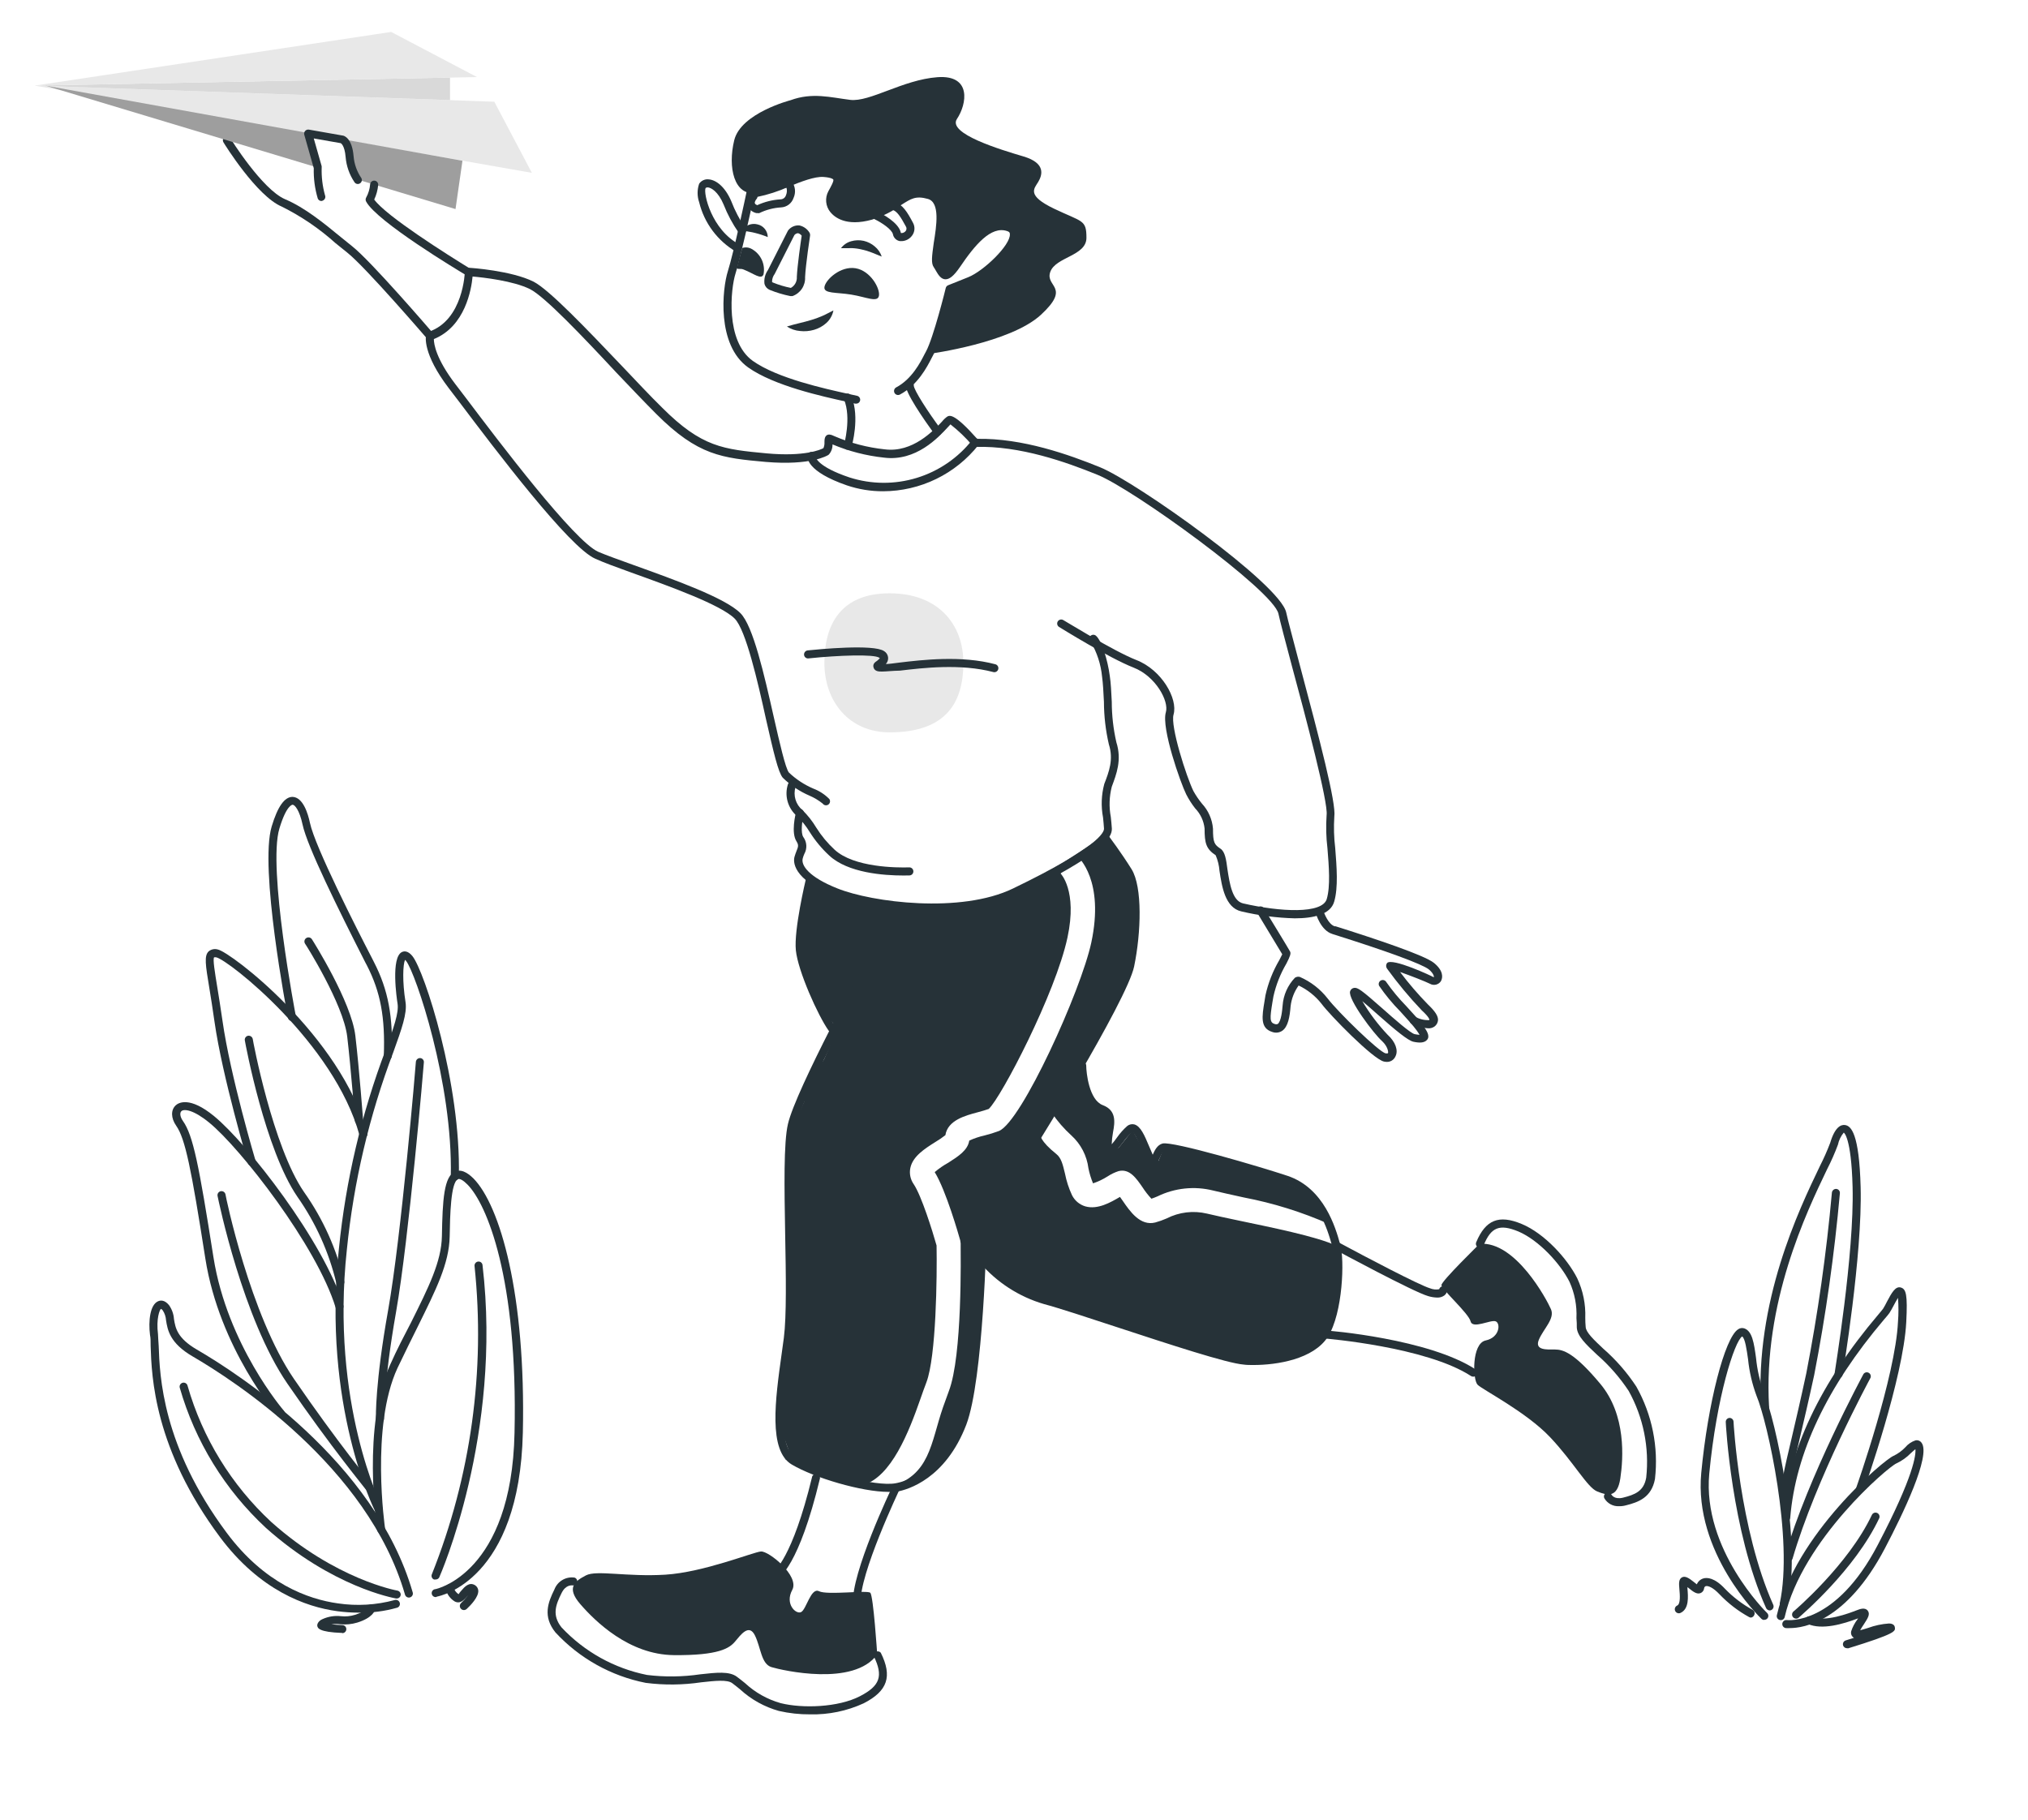 <svg width="254" height="228" viewBox="0 0 254 228" fill="none" xmlns="http://www.w3.org/2000/svg">
<g filter="url(#filter0_d_598_8315)">
<path d="M114.46 109.733C109.243 110.081 104.172 107.846 102.288 106.685H101.418L100.549 111.475V116.7L102.722 122.361C102.722 122.361 104.461 124.538 104.896 124.538C105.331 124.538 98.81 138.037 98.81 138.037V162.422L97.506 174.179L99.245 178.969C97.651 178.533 96.897 178.446 106.635 181.582C116.372 184.717 120.835 175.05 121.85 169.824C122.284 164.018 123.154 152.755 123.154 154.148C123.154 155.542 129.24 158.213 132.283 159.374C139.528 161.696 154.714 166.341 157.496 166.341C160.278 166.341 163.582 165.18 164.886 164.599C169.233 160.68 166.625 149.794 166.19 148.488C165.842 147.442 163.727 145.73 162.712 145.004C161.309 144.198 160.263 143.725 157.496 142.827L145.759 139.779L144.889 141.956C144.845 141.556 144.573 141.268 143.585 140.65L141.846 137.601L140.107 139.779L138.369 140.65V139.343L139.238 136.73L138.369 135.424C138.079 135.279 137.412 134.902 137.064 134.553C136.717 134.205 136.34 133.537 136.195 133.247L135.76 129.328C136.816 127.316 139.012 122.291 140.542 118.877C142.083 115.439 142.281 108.572 141.846 105.378L138.369 100.588C124.023 110.604 120.98 109.297 114.46 109.733Z" fill="#263238"/>
<path d="M104.208 125.339C104.128 125.338 104.05 125.319 103.979 125.283C103.908 125.247 103.847 125.194 103.799 125.13C102.435 123.214 99.939 117.623 99.678 115.045C99.418 112.467 100.887 106.336 100.948 106.058C100.981 105.93 101.062 105.821 101.174 105.753C101.287 105.685 101.421 105.663 101.549 105.693C101.677 105.722 101.788 105.8 101.859 105.911C101.931 106.021 101.956 106.155 101.93 106.284C101.93 106.354 100.444 112.537 100.678 114.993C100.913 117.449 103.347 122.831 104.617 124.573C104.656 124.626 104.683 124.687 104.699 124.752C104.714 124.816 104.717 124.883 104.706 124.949C104.696 125.014 104.672 125.077 104.638 125.134C104.603 125.19 104.557 125.239 104.504 125.278C104.413 125.327 104.31 125.348 104.208 125.339Z" fill="#263238"/>
<path d="M111.364 182.269L108.052 182.034C111.642 181.067 113.868 175.276 115.259 171.296C115.52 170.547 115.772 169.833 116.024 169.18C117.259 165.949 117.372 155.89 117.302 152.023C116.789 150.203 115.407 145.77 114.433 144.333C114.23 144.042 114.089 143.713 114.017 143.366C113.945 143.019 113.945 142.66 114.016 142.313C114.32 140.85 115.816 139.9 117.128 139.073C117.572 138.81 117.999 138.519 118.406 138.202C118.702 136.338 120.867 135.755 122.475 135.328C122.98 135.189 123.458 135.058 123.832 134.919C125.388 133.491 132.204 120.445 133.7 113.434C134.969 107.52 132.83 105.43 132.83 105.413L134.795 103.114C135.16 103.419 138.333 106.336 136.682 114.07C135.395 120.079 127.944 136.539 125.11 137.68C124.512 137.903 123.903 138.092 123.284 138.246C122.634 138.39 122.002 138.603 121.397 138.881C121.206 140.101 120.024 140.85 118.789 141.642C118.178 141.98 117.602 142.377 117.068 142.827C118.493 145.143 120.084 150.734 120.267 151.387L120.319 151.762C120.319 153.19 120.545 165.818 118.841 170.26C118.606 170.887 118.363 171.566 118.111 172.28C116.555 176.791 116.502 180.893 111.364 182.269Z" fill="white"/>
<path d="M167.398 152.067C165.024 150.9 158.843 149.68 155.139 148.897C153.557 148.566 152.192 148.27 151.166 148.026C149.463 147.621 147.672 147.837 146.115 148.635C145.652 148.838 145.176 149.007 144.689 149.141C142.811 149.611 141.533 147.764 140.611 146.415C140.507 146.267 140.394 146.092 140.272 145.936C139.098 146.624 137.481 147.564 135.925 147.12C135.564 147.011 135.23 146.829 134.943 146.585C134.655 146.34 134.421 146.039 134.256 145.7C133.859 144.845 133.568 143.944 133.386 143.018C133.099 141.808 132.899 141.041 132.299 140.562C130.248 138.925 130.256 138.15 130.213 137.95L131.752 135.433C132.448 136.462 133.265 137.403 134.186 138.237C135.369 139.312 136.128 140.777 136.325 142.365C136.456 143.006 136.648 143.633 136.899 144.237C137.54 144.022 138.153 143.729 138.724 143.366C139.151 143.085 139.613 142.862 140.098 142.705C141.463 142.365 142.298 143.575 143.098 144.734C143.425 145.242 143.798 145.72 144.211 146.162C144.428 146.092 144.689 145.988 144.976 145.866C147.137 144.813 149.599 144.554 151.931 145.134C152.896 145.378 154.235 145.657 155.782 146.005C159.468 146.708 163.062 147.83 166.494 149.35L167.398 152.067Z" fill="white"/>
<path d="M184.525 168.457C184.427 168.457 184.331 168.43 184.247 168.379C178.631 164.712 165.989 163.676 165.85 163.667C165.78 163.669 165.709 163.656 165.644 163.629C165.579 163.602 165.52 163.562 165.471 163.51C165.422 163.459 165.385 163.398 165.361 163.331C165.337 163.265 165.328 163.194 165.334 163.123C165.339 163.052 165.359 162.984 165.393 162.921C165.427 162.859 165.473 162.805 165.529 162.762C165.585 162.718 165.65 162.688 165.719 162.671C165.788 162.655 165.859 162.653 165.928 162.666C166.459 162.666 178.97 163.728 184.795 167.534C184.851 167.569 184.899 167.616 184.937 167.67C184.975 167.725 185.002 167.786 185.016 167.851C185.03 167.916 185.03 167.983 185.018 168.048C185.005 168.114 184.98 168.176 184.943 168.231C184.897 168.3 184.835 168.357 184.762 168.396C184.689 168.436 184.608 168.457 184.525 168.457Z" fill="#263238"/>
<path d="M180.005 158.546C179.612 158.537 179.223 158.473 178.848 158.355C177.049 157.841 167.546 152.729 167.164 152.511C167.046 152.448 166.959 152.341 166.92 152.214C166.881 152.087 166.893 151.949 166.955 151.832C167.019 151.714 167.127 151.626 167.256 151.587C167.384 151.548 167.523 151.56 167.642 151.623C171.024 153.451 177.77 156.996 179.118 157.388C179.479 157.535 179.874 157.574 180.257 157.501C180.288 157.384 180.36 157.282 180.46 157.214C180.56 157.146 180.681 157.116 180.801 157.13C180.921 157.143 181.033 157.2 181.115 157.289C181.197 157.378 181.244 157.493 181.248 157.614C181.243 157.748 181.208 157.879 181.145 157.997C181.081 158.114 180.992 158.216 180.883 158.294C180.626 158.472 180.317 158.561 180.005 158.546Z" fill="#263238"/>
<path d="M185.317 151.814C185.317 151.814 180.535 156.482 180.535 156.987C180.535 157.492 183.935 160.514 184.187 161.525C184.439 162.535 186.708 161.272 187.334 161.525C187.96 161.777 187.838 163.545 186.073 163.919C184.308 164.294 184.439 168.84 185.065 169.467C185.691 170.094 191.151 172.872 194.133 176.025C197.115 179.178 198.793 182.33 200.045 182.835C201.297 183.34 202.566 183.706 202.94 181.198C203.314 178.69 203.696 173.255 200.427 169.345C197.158 165.435 195.767 165.052 194.759 165.052C193.75 165.052 192.151 165.182 192.75 163.798C193.35 162.413 194.759 161.185 194.255 160.009C193.75 158.833 189.812 151.44 185.317 151.814Z" fill="#263238"/>
<path d="M202.775 184.682C202.408 184.7 202.042 184.618 201.719 184.443C201.396 184.267 201.126 184.007 200.94 183.689C200.911 183.63 200.893 183.566 200.888 183.5C200.884 183.435 200.892 183.369 200.913 183.306C200.934 183.244 200.967 183.186 201.011 183.137C201.054 183.087 201.107 183.047 201.167 183.018C201.284 182.96 201.42 182.95 201.545 182.991C201.67 183.032 201.775 183.12 201.836 183.236C201.879 183.306 202.219 183.872 203.279 183.611C204.731 183.245 205.887 182.827 206.183 181.102C206.591 177.339 205.822 173.541 203.983 170.234C202.866 168.546 201.527 167.017 200.001 165.688C198.637 164.407 197.567 163.397 197.489 162.317C197.489 161.925 197.489 161.533 197.445 161.124C197.519 159.561 197.221 158.003 196.576 156.578C195.437 154.305 192.733 151.353 190.168 150.264C187.812 149.297 186.743 149.724 185.821 152.006C185.769 152.129 185.671 152.227 185.547 152.278C185.423 152.329 185.284 152.328 185.161 152.276C185.037 152.224 184.939 152.125 184.889 152.001C184.838 151.877 184.839 151.738 184.891 151.614C186.065 148.81 187.717 148.13 190.586 149.324C193.455 150.517 196.306 153.678 197.541 156.125C198.268 157.676 198.614 159.378 198.55 161.089C198.55 161.484 198.567 161.867 198.602 162.239C198.645 162.918 199.645 163.859 200.793 164.939C202.388 166.33 203.786 167.932 204.948 169.702C206.922 173.219 207.738 177.269 207.279 181.277C206.844 183.584 205.235 184.177 203.627 184.577C203.349 184.653 203.062 184.688 202.775 184.682Z" fill="#263238"/>
<path d="M113.155 105.674C110.677 105.674 106.2 105.352 103.861 103.174C102.926 102.31 102.107 101.326 101.427 100.248C100.976 99.503 100.429 98.821 99.801 98.219C99.242 97.736 98.838 97.097 98.641 96.384C98.445 95.671 98.464 94.915 98.697 94.213C98.747 94.09 98.844 93.992 98.966 93.939C99.088 93.887 99.225 93.885 99.349 93.934C99.411 93.957 99.468 93.993 99.516 94.038C99.565 94.084 99.604 94.139 99.63 94.2C99.657 94.261 99.671 94.327 99.672 94.393C99.673 94.46 99.661 94.526 99.636 94.587C99.48 95.102 99.48 95.65 99.634 96.165C99.789 96.679 100.092 97.136 100.505 97.479C101.176 98.139 101.761 98.882 102.244 99.691C102.879 100.702 103.645 101.625 104.522 102.434C106.939 104.681 112.347 104.707 113.894 104.655C114.028 104.655 114.156 104.708 114.251 104.803C114.345 104.898 114.398 105.026 114.398 105.16C114.398 105.294 114.345 105.423 114.251 105.517C114.156 105.612 114.028 105.665 113.894 105.665L113.155 105.674Z" fill="#263238"/>
<path d="M116.859 110.168C112.671 110.215 108.504 109.561 104.53 108.235C99.201 106.145 99.314 103.88 99.531 103.262C99.597 103.034 99.676 102.811 99.766 102.591C99.975 102.069 100.053 101.877 99.766 101.407C99.053 100.327 99.635 97.984 99.705 97.723C99.738 97.594 99.82 97.483 99.934 97.415C100.048 97.346 100.185 97.326 100.314 97.357C100.443 97.392 100.554 97.476 100.622 97.592C100.69 97.707 100.711 97.845 100.679 97.976C100.444 98.847 100.27 100.344 100.609 100.85C100.832 101.152 100.963 101.513 100.987 101.888C101.01 102.264 100.924 102.638 100.74 102.966C100.657 103.149 100.59 103.338 100.54 103.532C100.305 104.403 101.314 105.875 104.887 107.294C109.234 109.036 120.328 110.482 126.892 107.294C137.542 102.156 138.298 100.257 138.272 99.796C138.246 99.334 138.203 98.925 138.151 98.402C137.886 97.009 137.94 95.574 138.307 94.205C138.898 92.672 139.49 91.148 138.881 89.241C138.477 87.496 138.27 85.711 138.264 83.919C138.203 82.735 138.151 81.612 138.029 80.758C137.881 79.22 137.397 77.734 136.612 76.404C136.56 76.362 136.518 76.311 136.486 76.253C136.455 76.195 136.436 76.131 136.429 76.066C136.423 76 136.429 75.933 136.449 75.87C136.468 75.807 136.5 75.749 136.542 75.698C136.629 75.596 136.751 75.531 136.885 75.518C137.018 75.505 137.151 75.545 137.255 75.629C137.985 76.247 138.733 78.668 138.994 80.654C139.133 81.525 139.185 82.7 139.246 83.911C139.248 85.616 139.44 87.317 139.82 88.979C140.533 91.226 139.82 92.994 139.246 94.553C138.928 95.792 138.887 97.085 139.124 98.341C139.177 98.847 139.229 99.334 139.255 99.787C139.307 100.919 138.133 103.027 127.3 108.243C124.397 109.637 120.597 110.168 116.859 110.168Z" fill="#263238"/>
<path d="M162.164 111.039C159.905 110.98 157.659 110.689 155.461 110.168C153.435 109.698 153.035 107.042 152.739 105.1C152.688 104.425 152.526 103.763 152.261 103.14C151.061 102.339 150.87 101.633 150.87 99.787C150.769 98.836 150.353 97.947 149.688 97.261C149.263 96.717 148.891 96.134 148.575 95.52C147.871 94.109 145.428 87.211 146.019 85.226C146.436 83.841 144.749 80.706 141.967 79.626C138.942 78.442 132.899 74.697 132.647 74.54C132.59 74.505 132.541 74.46 132.502 74.406C132.463 74.352 132.435 74.291 132.42 74.226C132.405 74.161 132.402 74.094 132.413 74.028C132.423 73.963 132.447 73.9 132.482 73.843C132.554 73.73 132.666 73.65 132.796 73.619C132.926 73.588 133.063 73.609 133.177 73.678C133.238 73.678 139.394 77.536 142.332 78.685C145.506 79.922 147.549 83.536 146.984 85.513C146.558 86.959 148.592 93.299 149.47 95.093C149.779 95.649 150.137 96.177 150.54 96.669C151.339 97.529 151.826 98.633 151.922 99.805C151.922 101.546 152.087 101.799 152.87 102.321C153.426 102.696 153.574 103.645 153.739 104.934C154.009 106.676 154.339 108.853 155.687 109.167C160.347 110.238 165.615 110.517 166.172 108.618C166.641 107.024 166.441 104.499 166.259 102.269C166.091 100.885 166.056 99.488 166.154 98.098C166.372 96.556 163.546 85.835 161.807 79.434C160.981 76.317 160.329 73.861 160.121 72.885C159.512 70.011 141.932 57.261 137.429 55.467C133.551 53.891 127.761 51.818 122.197 51.984C122.123 51.99 122.049 51.979 121.98 51.95C121.912 51.921 121.852 51.876 121.805 51.818C120.975 50.843 120.048 49.953 119.041 49.162L118.736 49.493C117.537 50.791 114.728 53.847 110.703 53.325C108.49 53.088 106.323 52.53 104.269 51.67C104.284 52.133 104.122 52.585 103.817 52.933L103.739 52.994C103.652 53.055 101.592 54.344 95.914 53.865C90.437 53.368 87.429 53.099 82.177 47.838C80.708 46.367 79.004 44.572 77.187 42.665C72.996 38.163 68.215 33.138 66.389 32.223C64.302 31.178 60.547 30.76 59.19 30.638C59.042 32.232 58.269 36.882 54.339 38.476C54.339 39.103 54.617 40.95 57.025 44.111L58.355 45.853C62.416 51.235 71.936 63.837 74.953 65.134C75.926 65.552 77.561 66.136 79.421 66.806C84.507 68.635 90.846 70.908 92.732 72.807C94.332 74.401 95.706 80.488 96.923 85.87C97.636 89.005 98.375 92.254 98.809 92.776C99.702 93.624 100.738 94.305 101.87 94.788C102.627 95.075 103.312 95.523 103.878 96.103C103.95 96.215 103.975 96.352 103.948 96.482C103.92 96.613 103.842 96.727 103.73 96.8C103.619 96.871 103.484 96.896 103.355 96.87C103.225 96.844 103.111 96.769 103.035 96.661C102.541 96.265 101.997 95.937 101.418 95.685C100.16 95.147 99.013 94.379 98.036 93.421C97.471 92.75 96.905 90.32 95.94 86.097C94.897 81.342 93.41 74.897 92.019 73.495C90.281 71.753 83.812 69.428 79.082 67.73C77.196 67.05 75.605 66.467 74.553 65.988C71.292 64.586 62.007 52.297 57.556 46.393L56.225 44.651C52.904 40.296 53.313 38.145 53.374 37.919C53.391 37.836 53.43 37.76 53.487 37.697C53.543 37.634 53.615 37.588 53.696 37.562C58.042 36.099 58.216 30.098 58.225 30.037C58.227 29.97 58.243 29.904 58.271 29.843C58.299 29.782 58.339 29.727 58.388 29.682C58.438 29.636 58.495 29.601 58.559 29.579C58.621 29.556 58.688 29.546 58.755 29.549C58.973 29.549 64.094 29.907 66.841 31.291C68.815 32.319 73.457 37.187 77.944 41.899C79.752 43.797 81.421 45.591 82.916 47.054C87.907 52.053 90.62 52.28 96.027 52.794C100.792 53.229 102.791 52.323 103.13 52.141C103.234 51.902 103.279 51.642 103.261 51.383C103.261 51.095 103.261 50.434 103.878 50.434C104.095 50.461 104.304 50.529 104.495 50.634C106.507 51.502 108.638 52.06 110.816 52.289C114.294 52.733 116.902 49.955 117.989 48.805C118.182 48.561 118.411 48.346 118.667 48.169C118.962 48.03 119.536 47.76 122.388 50.974C128.057 50.869 133.89 52.95 137.803 54.544C142.332 56.399 160.347 69.175 161.094 72.728C161.294 73.678 161.964 76.125 162.772 79.225C165.302 88.701 167.372 96.643 167.119 98.289C167.034 99.608 167.072 100.931 167.232 102.243C167.415 104.56 167.624 107.181 167.102 108.949C166.65 110.551 164.52 111.039 162.164 111.039Z" fill="#263238"/>
<path d="M110.625 57.54C109.074 57.548 107.531 57.298 106.061 56.8C101.036 55.058 101.088 53.36 101.149 53.038C101.17 52.905 101.242 52.786 101.351 52.706C101.459 52.627 101.594 52.594 101.727 52.615C101.86 52.636 101.978 52.709 102.058 52.817C102.137 52.926 102.169 53.061 102.149 53.194C102.149 53.281 102.349 54.448 106.391 55.807C109.13 56.686 112.072 56.706 114.822 55.864C117.572 55.022 120 53.358 121.78 51.095C121.821 51.043 121.871 51 121.929 50.968C121.987 50.935 122.05 50.915 122.116 50.908C122.181 50.901 122.248 50.906 122.311 50.925C122.374 50.944 122.433 50.975 122.484 51.017C122.588 51.102 122.654 51.225 122.669 51.358C122.683 51.492 122.645 51.626 122.563 51.731C121.136 53.535 119.322 54.995 117.256 56C115.189 57.006 112.923 57.532 110.625 57.54Z" fill="#263238"/>
<path d="M66.615 17.653L4.348 6.723L61.912 8.744L66.615 17.653Z" fill="#E8E8E8"/>
<path d="M56.365 8.543V5.713L4.348 6.723L56.365 8.543Z" fill="#D9D9D9"/>
<path d="M59.738 5.652L48.992 0L4.348 6.723L59.738 5.652Z" fill="#E8E8E8"/>
<path d="M53.861 38.58C53.788 38.583 53.716 38.569 53.649 38.539C53.583 38.508 53.524 38.463 53.479 38.406C53.4 38.319 45.758 29.427 43.48 27.633C43.011 27.267 42.524 26.867 42.02 26.458C39.991 24.632 37.724 23.091 35.282 21.877C32.152 20.553 28.152 14.108 27.987 13.83C27.953 13.772 27.93 13.709 27.921 13.643C27.911 13.577 27.914 13.51 27.93 13.445C27.946 13.38 27.975 13.32 28.015 13.266C28.054 13.213 28.104 13.167 28.161 13.133C28.218 13.099 28.282 13.076 28.347 13.066C28.413 13.056 28.48 13.059 28.545 13.076C28.61 13.092 28.67 13.121 28.724 13.16C28.777 13.2 28.822 13.25 28.857 13.307C28.857 13.368 32.856 19.743 35.699 20.953C38.185 22.007 40.568 23.958 42.654 25.674L44.098 26.841C46.462 28.696 53.922 37.379 54.244 37.753C54.287 37.803 54.32 37.86 54.341 37.923C54.362 37.985 54.37 38.051 54.365 38.117C54.36 38.182 54.342 38.246 54.312 38.305C54.283 38.364 54.242 38.416 54.191 38.459C54.1 38.539 53.983 38.583 53.861 38.58Z" fill="#263238"/>
<path d="M38.603 12.663L5.687 6.723L39.802 17L38.603 12.663Z" fill="#9E9E9E"/>
<path d="M44.819 18.506L57.052 22.19L57.921 16.138L43.385 13.525C43.385 13.525 43.706 15.415 43.889 16.138C44.143 16.948 44.454 17.74 44.819 18.506Z" fill="#9E9E9E"/>
<path d="M106.2 52.332H106.061C105.996 52.314 105.937 52.283 105.884 52.242C105.832 52.2 105.789 52.149 105.756 52.091C105.724 52.032 105.703 51.968 105.696 51.902C105.689 51.836 105.694 51.769 105.713 51.705C105.713 51.705 106.66 48.352 105.713 46.044C105.679 45.981 105.66 45.912 105.655 45.842C105.65 45.771 105.66 45.7 105.684 45.633C105.708 45.566 105.746 45.506 105.795 45.455C105.844 45.404 105.904 45.364 105.97 45.337C106.035 45.311 106.106 45.298 106.177 45.301C106.247 45.304 106.317 45.321 106.38 45.353C106.444 45.384 106.5 45.428 106.545 45.483C106.591 45.538 106.624 45.601 106.643 45.669C107.712 48.282 106.704 51.835 106.643 51.983C106.612 52.079 106.553 52.163 106.474 52.225C106.396 52.288 106.3 52.325 106.2 52.332Z" fill="#263238"/>
<path d="M117.432 50.573C117.353 50.573 117.274 50.554 117.203 50.518C117.132 50.481 117.071 50.429 117.024 50.364C115.65 48.465 113.355 45.139 113.442 44.207C113.457 44.075 113.523 43.954 113.625 43.87C113.727 43.786 113.858 43.744 113.99 43.754C114.122 43.769 114.243 43.835 114.329 43.937C114.414 44.038 114.458 44.169 114.45 44.303C114.45 44.834 116.189 47.56 117.841 49.772C117.88 49.825 117.908 49.886 117.923 49.951C117.938 50.016 117.941 50.082 117.93 50.148C117.92 50.213 117.897 50.276 117.862 50.333C117.827 50.389 117.782 50.438 117.728 50.477C117.642 50.538 117.538 50.572 117.432 50.573Z" fill="#263238"/>
<path d="M173.692 129.023C173.572 129.021 173.452 129.006 173.335 128.98C171.944 128.675 166.502 123.092 165.511 121.734C164.745 120.764 163.766 119.983 162.65 119.452C162.096 120.222 161.749 121.122 161.642 122.065C161.537 123.354 161.338 124.616 160.59 125.13C160.411 125.248 160.207 125.323 159.994 125.349C159.782 125.375 159.566 125.351 159.364 125.278C157.816 124.808 158.051 123.371 158.382 121.385L158.495 120.68C158.839 119.126 159.426 117.636 160.233 116.265C160.372 116.003 160.52 115.716 160.599 115.542C160.199 114.871 158.564 112.171 157.443 110.316C157.374 110.202 157.353 110.065 157.384 109.934C157.415 109.804 157.495 109.691 157.608 109.62C157.664 109.585 157.727 109.561 157.793 109.55C157.858 109.54 157.925 109.542 157.99 109.558C158.054 109.573 158.115 109.601 158.169 109.64C158.223 109.679 158.269 109.728 158.303 109.785C158.834 110.656 161.459 114.95 161.581 115.202C161.703 115.455 161.581 115.803 161.12 116.7C160.368 117.977 159.82 119.364 159.494 120.811L159.373 121.516C159.034 123.589 159.016 124.085 159.651 124.277C159.894 124.355 159.981 124.277 160.025 124.277C160.477 123.972 160.599 122.465 160.642 121.969C160.734 120.664 161.278 119.432 162.181 118.485C162.271 118.423 162.374 118.381 162.482 118.363C162.59 118.345 162.701 118.351 162.807 118.381C164.172 118.978 165.367 119.906 166.284 121.081C167.623 122.822 172.701 127.769 173.544 127.952C173.64 127.952 173.805 127.996 173.848 127.908C173.892 127.821 173.848 127.125 173.101 126.419C172.101 125.548 168.806 121.194 169.093 120.192C169.123 120.083 169.183 119.985 169.266 119.908C169.349 119.831 169.451 119.779 169.562 119.757C170.032 119.661 170.501 120.001 173.188 122.37C174.57 123.598 176.665 125.444 177.187 125.548C177.388 125.588 177.591 125.617 177.796 125.635C177.686 125.442 177.564 125.256 177.43 125.078C177.013 124.495 176.187 123.589 175.387 122.709C174.41 121.722 173.522 120.65 172.736 119.504C172.674 119.386 172.661 119.249 172.7 119.122C172.74 118.994 172.827 118.888 172.944 118.825C173.062 118.762 173.2 118.748 173.328 118.785C173.457 118.823 173.565 118.909 173.631 119.025C174.38 120.093 175.214 121.098 176.126 122.03C176.996 122.97 177.796 123.859 178.248 124.486C178.7 125.113 179.117 125.766 178.761 126.228C178.404 126.689 177.7 126.646 177.022 126.498C176.344 126.35 174.84 125.113 172.553 123.092C171.944 122.552 171.214 121.899 170.623 121.412C171.523 122.934 172.59 124.351 173.805 125.635C174.77 126.506 175.161 127.586 174.779 128.326C174.688 128.538 174.536 128.718 174.342 128.842C174.148 128.967 173.922 129.03 173.692 129.023Z" fill="#263238"/>
<path d="M178.787 124.808C178.075 124.769 177.38 124.573 176.752 124.233C176.654 124.159 176.586 124.052 176.561 123.931C176.536 123.811 176.556 123.685 176.616 123.578C176.677 123.471 176.775 123.39 176.891 123.351C177.008 123.311 177.134 123.315 177.248 123.362C177.775 123.667 178.378 123.815 178.987 123.789L179.03 123.736C179.03 123.736 179.03 123.44 178.065 122.561C176.502 120.918 175.05 119.172 173.718 117.335C173.647 117.235 173.608 117.115 173.608 116.991C173.608 116.868 173.647 116.748 173.718 116.647C174.318 115.916 179.448 118.32 179.5 118.389C179.534 118.396 179.57 118.396 179.604 118.389C179.604 118.389 179.604 117.98 178.961 117.44C178.161 116.787 173.683 115.141 166.971 113.033L166.85 112.99C165.424 112.545 164.824 110.516 164.763 110.29C164.744 110.167 164.77 110.042 164.837 109.938C164.903 109.833 165.006 109.757 165.125 109.724C165.245 109.69 165.372 109.702 165.483 109.757C165.594 109.811 165.682 109.905 165.728 110.02C165.867 110.49 166.38 111.762 167.145 112.032H167.267C172.24 113.599 178.422 115.663 179.595 116.621C180.769 117.579 180.743 118.433 180.465 118.92C180.318 119.137 180.094 119.289 179.839 119.348C179.585 119.406 179.317 119.365 179.091 119.234C178.569 118.973 176.639 118.206 175.353 117.762C176.424 119.186 177.585 120.538 178.83 121.812C179.743 122.683 180.126 123.266 180.108 123.789C180.097 123.949 180.05 124.104 179.972 124.244C179.894 124.384 179.786 124.505 179.656 124.599C179.402 124.774 179.092 124.848 178.787 124.808Z" fill="#263238"/>
<path d="M99.018 8.552C99.018 8.552 92.793 10.155 91.959 13.569C91.124 16.983 91.959 20.536 94.645 20.179C97.332 19.822 100.853 17.488 103.2 17.653C105.548 17.819 105.052 18.707 104.209 20.196C103.365 21.685 104.878 24.211 109.077 23.035C113.277 21.86 113.424 19.674 116.459 20.51C119.493 21.346 116.728 28.243 117.432 29.219C118.137 30.194 118.302 31.57 119.884 29.219C121.467 26.867 123.849 23.671 126.361 24.516C128.874 25.361 124.014 30.229 121.501 31.239L118.98 32.249C118.98 32.249 117.972 39.304 116.459 40.314C116.459 40.314 126.535 38.973 130.369 35.437C134.204 31.901 130.874 31.953 131.543 30.063C132.213 28.174 136.073 28.078 136.073 25.787C136.073 23.497 135.568 23.837 132.047 22.156C128.526 20.475 129.526 19.639 130.03 18.794C130.535 17.949 131.039 16.443 128.187 15.598C125.335 14.753 118.624 12.741 119.858 10.895C121.093 9.049 121.736 5.347 117.406 5.67C113.077 5.992 108.938 8.814 106.478 8.509C104.017 8.204 101.748 7.551 99.018 8.552Z" fill="#263238"/>
<path d="M107.234 46.566H107.113L105.982 46.314C103.052 45.669 96.958 44.337 93.706 42.029C89.733 39.207 90.455 32.188 91.168 29.95C91.88 27.712 93.489 20.143 93.506 20.03C93.519 19.964 93.546 19.901 93.585 19.845C93.624 19.79 93.674 19.743 93.732 19.708C93.788 19.671 93.851 19.646 93.917 19.635C93.983 19.625 94.05 19.629 94.115 19.647C94.216 19.657 94.318 19.657 94.419 19.647C94.471 19.621 94.527 19.603 94.584 19.595C95.905 19.339 97.189 18.924 98.41 18.358C100.149 17.644 101.835 16.965 103.235 17.069C104.009 17.13 104.974 17.27 105.287 17.94C105.6 18.611 105.209 19.395 104.652 20.379C104.527 20.621 104.476 20.895 104.505 21.166C104.534 21.437 104.643 21.693 104.817 21.903C105.513 22.774 107.06 23.026 108.938 22.495C110.212 22.139 111.417 21.571 112.503 20.814C113.703 20.039 114.642 19.429 116.598 19.943C119.015 20.622 118.458 24.08 118.059 26.614C117.883 27.361 117.813 28.129 117.85 28.896C117.98 29.079 118.093 29.279 118.206 29.471C118.294 29.659 118.412 29.833 118.554 29.985C118.894 29.662 119.187 29.292 119.423 28.887C120.841 26.823 123.475 22.983 126.483 23.993C126.778 24.069 127.039 24.24 127.227 24.479C127.416 24.718 127.521 25.012 127.526 25.317C127.587 27.311 123.849 30.777 121.64 31.657L119.363 32.571C119.058 33.79 117.754 38.894 116.859 40.514L116.685 40.845C116.128 41.942 114.946 44.241 112.712 45.426C112.594 45.487 112.457 45.5 112.33 45.461C112.203 45.422 112.096 45.334 112.033 45.217C111.971 45.097 111.959 44.959 111.998 44.83C112.037 44.701 112.124 44.593 112.242 44.529C114.207 43.492 115.276 41.393 115.789 40.383L115.981 40.026C116.902 38.337 118.432 32.188 118.45 32.084C118.468 32.006 118.504 31.934 118.555 31.873C118.607 31.813 118.672 31.765 118.745 31.735L121.267 30.725C123.205 29.95 126.561 26.71 126.483 25.343C126.483 25.212 126.483 25.055 126.127 24.942C124.118 24.272 122.101 26.684 120.223 29.462C119.45 30.585 118.911 31.004 118.389 30.986C117.867 30.969 117.519 30.438 117.25 29.967C117.154 29.802 117.059 29.628 116.946 29.462C116.598 28.974 116.72 28.095 116.946 26.449C117.293 24.298 117.763 21.354 116.215 20.919C114.668 20.483 114.077 20.919 112.938 21.633C111.81 22.462 110.552 23.098 109.217 23.514C105.921 24.437 104.487 23.166 104 22.573C103.705 22.212 103.523 21.77 103.478 21.305C103.433 20.84 103.527 20.372 103.748 19.961C104.052 19.412 104.47 18.672 104.365 18.48C104.365 18.48 104.209 18.245 103.139 18.167C102.07 18.088 100.34 18.741 98.792 19.386C97.516 19.961 96.181 20.393 94.81 20.675C94.677 20.724 94.535 20.748 94.393 20.744C94.019 22.486 92.732 28.356 92.124 30.255C91.515 32.153 90.82 38.737 94.289 41.211C97.366 43.396 103.331 44.694 106.191 45.33L107.347 45.582C107.412 45.598 107.473 45.626 107.527 45.665C107.58 45.704 107.626 45.753 107.661 45.809C107.695 45.866 107.719 45.929 107.729 45.995C107.739 46.06 107.737 46.127 107.721 46.192C107.694 46.3 107.631 46.396 107.543 46.464C107.454 46.532 107.346 46.568 107.234 46.566Z" fill="#263238"/>
<path d="M92.437 27.599C92.354 27.6 92.273 27.579 92.202 27.538C91.053 26.869 90.051 25.975 89.254 24.91C88.458 23.845 87.885 22.629 87.568 21.337C87.307 20.584 87.307 19.765 87.568 19.012C87.702 18.816 87.887 18.662 88.104 18.567C88.32 18.471 88.559 18.438 88.794 18.472C89.663 18.55 90.793 19.343 91.593 21.215C92.045 22.389 92.629 23.508 93.332 24.55C93.414 24.657 93.45 24.791 93.433 24.924C93.416 25.058 93.347 25.178 93.241 25.26C93.135 25.342 93.001 25.379 92.868 25.362C92.735 25.344 92.614 25.275 92.532 25.169C91.759 24.064 91.12 22.872 90.628 21.616C89.95 20.004 89.072 19.508 88.655 19.473C88.455 19.473 88.385 19.543 88.368 19.569C88.081 20.205 89.098 24.794 92.645 26.649C92.743 26.703 92.821 26.787 92.866 26.89C92.912 26.992 92.921 27.106 92.895 27.215C92.868 27.324 92.806 27.42 92.718 27.49C92.63 27.559 92.522 27.598 92.41 27.599H92.437Z" fill="#263238"/>
<path d="M112.964 26.205H112.703C112.486 26.167 112.286 26.063 112.131 25.907C111.975 25.751 111.872 25.551 111.834 25.334C111.695 24.742 110.443 23.897 109.591 23.488C109.53 23.459 109.476 23.418 109.432 23.368C109.387 23.319 109.353 23.26 109.331 23.197C109.31 23.134 109.301 23.067 109.305 23C109.309 22.933 109.326 22.868 109.356 22.808C109.384 22.748 109.423 22.695 109.472 22.65C109.521 22.605 109.579 22.571 109.641 22.549C109.703 22.527 109.77 22.518 109.836 22.522C109.902 22.526 109.966 22.544 110.025 22.573C110.443 22.773 112.52 23.845 112.816 25.108C112.816 25.186 112.816 25.186 112.886 25.195C112.995 25.198 113.104 25.175 113.203 25.126C113.302 25.077 113.387 25.005 113.451 24.916C113.506 24.834 113.536 24.737 113.536 24.637C113.536 24.538 113.506 24.441 113.451 24.358C112.79 23.131 112.338 22.442 111.781 22.294C111.713 22.282 111.648 22.256 111.591 22.217C111.533 22.178 111.484 22.128 111.447 22.07C111.41 22.011 111.385 21.945 111.374 21.877C111.363 21.808 111.367 21.738 111.384 21.671C111.401 21.604 111.432 21.541 111.475 21.486C111.518 21.431 111.571 21.386 111.632 21.353C111.693 21.32 111.76 21.3 111.829 21.294C111.898 21.288 111.968 21.297 112.034 21.319C113.042 21.58 113.651 22.591 114.338 23.888C114.483 24.142 114.55 24.433 114.53 24.724C114.51 25.016 114.404 25.295 114.225 25.526C114.078 25.725 113.889 25.89 113.671 26.007C113.453 26.125 113.211 26.192 112.964 26.205Z" fill="#263238"/>
<path d="M94.898 22.696C94.843 22.704 94.787 22.704 94.733 22.696C94.472 22.638 94.231 22.514 94.033 22.336C93.835 22.157 93.686 21.93 93.602 21.677C93.562 21.422 93.579 21.163 93.651 20.916C93.723 20.669 93.849 20.441 94.02 20.248C94.115 20.156 94.243 20.104 94.376 20.104C94.509 20.104 94.637 20.156 94.733 20.248C94.825 20.343 94.876 20.469 94.876 20.601C94.876 20.733 94.825 20.859 94.733 20.954C94.646 21.058 94.498 21.311 94.541 21.45C94.585 21.59 94.672 21.624 94.837 21.703C95.763 21.279 96.759 21.031 97.776 20.971C97.924 20.965 98.067 20.914 98.186 20.823C98.304 20.733 98.392 20.608 98.436 20.466C98.567 20.167 98.592 19.832 98.506 19.517C98.391 19.534 98.275 19.512 98.175 19.453C98.075 19.394 97.999 19.303 97.958 19.195C97.912 19.074 97.914 18.941 97.964 18.822C98.015 18.703 98.109 18.609 98.228 18.559C98.386 18.492 98.561 18.474 98.729 18.506C98.898 18.539 99.053 18.621 99.175 18.742C99.39 19.032 99.524 19.375 99.562 19.735C99.6 20.095 99.542 20.459 99.393 20.788C99.282 21.123 99.072 21.417 98.791 21.63C98.51 21.843 98.171 21.966 97.819 21.981C96.874 22.038 95.949 22.281 95.098 22.696C95.032 22.71 94.964 22.71 94.898 22.696Z" fill="#263238"/>
<path d="M96.157 25.7C95.649 25.489 95.126 25.318 94.593 25.186C94.361 25.124 94.126 25.074 93.888 25.038C93.619 24.986 93.332 24.959 92.958 24.855C93.156 24.545 93.446 24.305 93.788 24.17C94.13 24.036 94.506 24.013 94.862 24.106C95.227 24.183 95.555 24.384 95.79 24.674C96.026 24.964 96.156 25.326 96.157 25.7Z" fill="#263238"/>
<path d="M105.33 27.093C105.644 26.669 106.091 26.362 106.599 26.222C107.111 26.074 107.652 26.056 108.173 26.17C108.687 26.289 109.164 26.531 109.564 26.875C109.966 27.207 110.267 27.644 110.434 28.138C109.938 27.964 109.564 27.764 109.129 27.616C108.747 27.462 108.351 27.343 107.947 27.259C107.548 27.16 107.14 27.102 106.73 27.084C106.26 27.084 105.817 27.084 105.33 27.093Z" fill="#263238"/>
<path d="M99.097 33.094H99.001C98.109 32.915 97.236 32.652 96.393 32.31C96.237 32.243 96.098 32.142 95.987 32.014C95.875 31.886 95.794 31.734 95.749 31.57C95.669 30.955 95.824 30.333 96.184 29.828L98.671 24.925L98.757 24.803C98.922 24.61 99.13 24.457 99.364 24.359C99.598 24.261 99.852 24.219 100.105 24.237C100.374 24.293 100.629 24.404 100.852 24.565C101.075 24.725 101.262 24.931 101.401 25.169C101.455 25.27 101.476 25.386 101.461 25.5C101.461 25.5 100.896 29.21 100.835 30.725C100.861 31.239 100.719 31.747 100.433 32.174C100.146 32.601 99.729 32.924 99.244 33.094H99.097ZM99.505 25.43L97.027 30.316C96.814 30.596 96.698 30.939 96.697 31.291C96.697 31.291 96.697 31.352 96.793 31.387C97.522 31.686 98.279 31.914 99.053 32.066C99.297 31.93 99.497 31.726 99.63 31.479C99.762 31.232 99.822 30.952 99.801 30.673C99.862 29.28 100.288 26.319 100.409 25.526C100.297 25.375 100.138 25.265 99.957 25.212C99.87 25.217 99.785 25.239 99.707 25.278C99.63 25.317 99.561 25.372 99.505 25.439V25.43Z" fill="#263238"/>
<path d="M92.958 27.068C93.154 27.003 93.362 26.981 93.567 27.002C93.772 27.023 93.97 27.087 94.149 27.189C94.702 27.494 95.144 27.967 95.41 28.541C95.675 29.114 95.752 29.757 95.627 30.377C95.349 31.091 94.445 30.281 93.141 29.767C92.715 29.602 92.671 29.767 92.272 29.628L92.958 27.068Z" fill="#263238"/>
<path d="M103.261 31.936C103.114 32.807 104.722 32.598 106.609 32.903C108.495 33.207 109.93 33.948 110.086 33.042C110.243 32.136 109.026 29.907 107.148 29.602C105.27 29.297 103.409 31.03 103.261 31.936Z" fill="#263238"/>
<path d="M98.558 36.9C99.697 36.552 100.662 36.377 101.583 36.09C102.045 35.957 102.499 35.794 102.939 35.602C103.4 35.419 103.809 35.158 104.383 34.888C104.267 35.488 103.962 36.034 103.513 36.447C103.066 36.854 102.53 37.152 101.948 37.318C101.384 37.481 100.793 37.532 100.21 37.466C99.62 37.421 99.051 37.226 98.558 36.9Z" fill="#263238"/>
<path d="M120.658 79.033C120.658 83.858 118.641 87.742 111.416 87.742C106.321 87.742 103.252 83.841 103.252 79.033C103.252 74.226 105.304 70.324 111.416 70.324C117.528 70.324 120.658 74.217 120.658 79.033Z" fill="#E8E8E8"/>
<path d="M110.547 80.123H110.382C110.104 80.123 109.573 80.123 109.417 79.644C109.26 79.165 109.617 78.938 109.86 78.773C109.984 78.674 110.097 78.563 110.199 78.442L110.121 78.39C109.469 77.937 105.105 78.076 101.262 78.477C101.196 78.485 101.129 78.48 101.065 78.463C101.001 78.445 100.942 78.414 100.89 78.373C100.838 78.331 100.795 78.28 100.763 78.221C100.731 78.163 100.712 78.099 100.705 78.033C100.693 77.899 100.733 77.766 100.818 77.662C100.902 77.558 101.024 77.49 101.157 77.475C102.522 77.336 109.408 76.665 110.721 77.562C110.872 77.653 110.999 77.78 111.089 77.932C111.178 78.084 111.228 78.257 111.234 78.433C111.238 78.571 111.214 78.708 111.165 78.836C111.116 78.965 111.042 79.082 110.947 79.182C111.364 79.182 111.938 79.086 112.599 79.008C115.511 78.66 120.424 78.076 124.684 79.217C124.809 79.255 124.915 79.34 124.979 79.455C125.043 79.57 125.06 79.705 125.026 79.832C124.992 79.958 124.91 80.067 124.797 80.134C124.685 80.202 124.551 80.223 124.423 80.192C120.311 79.104 115.564 79.67 112.721 80.01C111.729 80.027 111.008 80.123 110.547 80.123Z" fill="#263238"/>
<path d="M40.263 21.18C40.165 21.181 40.068 21.152 39.986 21.098C39.904 21.043 39.84 20.966 39.802 20.875C39.433 19.641 39.263 18.357 39.298 17.069L38.107 12.871C38.086 12.789 38.086 12.703 38.106 12.621C38.126 12.538 38.166 12.462 38.223 12.399C38.28 12.336 38.352 12.288 38.431 12.26C38.511 12.231 38.597 12.223 38.681 12.236L42.889 12.976C43.097 12.976 44.106 13.307 44.288 15.589C44.372 16.556 44.701 17.485 45.245 18.288C45.281 18.345 45.304 18.407 45.315 18.473C45.325 18.539 45.322 18.606 45.306 18.67C45.29 18.735 45.261 18.795 45.22 18.848C45.18 18.9 45.129 18.944 45.071 18.977C45.015 19.011 44.952 19.034 44.887 19.044C44.822 19.054 44.755 19.05 44.691 19.034C44.627 19.018 44.567 18.989 44.514 18.949C44.462 18.909 44.417 18.86 44.384 18.802C43.759 17.871 43.382 16.794 43.289 15.676C43.167 14.169 42.68 13.934 42.671 13.934L39.298 13.342L40.289 16.825C40.293 16.875 40.293 16.924 40.289 16.974C40.25 18.149 40.391 19.324 40.706 20.457C40.759 20.579 40.761 20.718 40.712 20.842C40.663 20.966 40.568 21.065 40.446 21.119C40.389 21.15 40.327 21.171 40.263 21.18Z" fill="#263238"/>
<path d="M58.729 30.594C58.637 30.598 58.546 30.574 58.468 30.525C57.321 29.846 47.218 23.767 45.862 21.258C45.817 21.18 45.793 21.092 45.793 21.002C45.793 20.911 45.817 20.823 45.862 20.745C46.143 20.235 46.312 19.671 46.357 19.09C46.363 19.024 46.382 18.959 46.412 18.9C46.443 18.841 46.485 18.788 46.536 18.745C46.587 18.703 46.645 18.67 46.709 18.65C46.772 18.63 46.839 18.623 46.905 18.628C46.971 18.634 47.036 18.653 47.095 18.683C47.154 18.714 47.206 18.756 47.249 18.807C47.292 18.858 47.324 18.917 47.344 18.98C47.364 19.044 47.371 19.111 47.366 19.177C47.306 19.808 47.138 20.423 46.87 20.997C48.348 23.061 56.025 27.903 58.964 29.706C59.022 29.738 59.072 29.782 59.113 29.835C59.153 29.888 59.183 29.948 59.199 30.012C59.215 30.077 59.218 30.144 59.208 30.21C59.197 30.275 59.173 30.338 59.138 30.394C59.09 30.457 59.028 30.508 58.957 30.543C58.886 30.578 58.808 30.595 58.729 30.594Z" fill="#263238"/>
<path d="M109.868 203.249C109.868 203.249 109.39 195.882 108.999 195.525C108.608 195.168 103.608 195.847 102.582 195.333C101.557 194.819 100.991 197.632 100.331 197.946C99.67 198.259 98.279 196.918 99.227 195.168C100.174 193.417 96.279 190.273 95.305 190.352C94.332 190.43 88.124 192.964 83.325 193.26C78.526 193.556 74.709 192.651 73.388 193.347C72.066 194.044 70.84 194.828 72.683 196.953C74.526 199.078 78.769 203.284 84.403 203.337C90.037 203.389 91.358 202.466 92.054 201.647C92.749 200.828 93.793 199.339 94.549 200.863C95.305 202.387 95.323 204.451 96.636 204.843C97.948 205.235 106.938 207.325 109.868 203.249Z" fill="#263238"/>
<path d="M101.47 210.757C100.154 210.767 98.841 210.624 97.558 210.33C95.748 209.826 94.083 208.901 92.698 207.63C92.367 207.36 92.037 207.09 91.706 206.846C91.081 206.385 89.568 206.55 87.829 206.742C85.525 207.084 83.184 207.108 80.874 206.811C76.535 205.954 72.579 203.744 69.571 200.497C67.963 198.503 68.624 196.753 69.432 195.124C69.62 194.621 69.974 194.197 70.436 193.924C70.898 193.652 71.44 193.546 71.971 193.626C72.087 193.669 72.183 193.753 72.241 193.862C72.299 193.971 72.315 194.098 72.286 194.218C72.257 194.339 72.185 194.444 72.084 194.515C71.983 194.585 71.859 194.616 71.736 194.601C71.649 194.601 70.867 194.462 70.328 195.577C69.588 197.066 69.119 198.329 70.328 199.862C73.191 202.913 76.931 204.995 81.03 205.819C83.249 206.093 85.495 206.066 87.707 205.74C89.733 205.514 91.341 205.34 92.28 206.036C92.628 206.289 92.967 206.568 93.315 206.846C94.585 208.025 96.117 208.885 97.784 209.354C100.514 210.034 104.974 209.894 107.704 208.484C110.234 207.177 110.642 205.958 109.443 203.476C109.419 203.367 109.431 203.253 109.479 203.152C109.527 203.05 109.606 202.968 109.706 202.917C109.805 202.866 109.919 202.85 110.028 202.871C110.138 202.892 110.238 202.948 110.312 203.032C111.79 205.993 111.181 207.83 108.173 209.372C106.073 210.337 103.78 210.811 101.47 210.757Z" fill="#263238"/>
<path d="M97.114 193.826C97.021 193.827 96.93 193.801 96.852 193.751C96.773 193.702 96.71 193.631 96.671 193.547C96.641 193.49 96.622 193.428 96.616 193.363C96.61 193.299 96.617 193.234 96.637 193.173C96.656 193.111 96.688 193.054 96.729 193.005C96.771 192.955 96.822 192.915 96.879 192.885C96.949 192.833 99.218 191.283 101.696 181.076C101.704 181.005 101.728 180.937 101.764 180.876C101.801 180.815 101.85 180.762 101.909 180.722C101.967 180.681 102.034 180.653 102.104 180.64C102.174 180.627 102.245 180.629 102.315 180.645C102.384 180.662 102.449 180.693 102.505 180.737C102.561 180.781 102.608 180.836 102.641 180.899C102.675 180.961 102.695 181.031 102.7 181.102C102.704 181.173 102.694 181.244 102.67 181.311C100.061 192.145 97.61 193.643 97.34 193.774C97.27 193.809 97.192 193.826 97.114 193.826Z" fill="#263238"/>
<path d="M107.33 197.345C107.203 197.345 107.081 197.296 106.989 197.209C106.897 197.121 106.841 197.002 106.835 196.874C106.591 193.077 111.599 182.557 111.817 182.113C111.89 182.031 111.989 181.975 112.097 181.955C112.206 181.934 112.318 181.95 112.417 181.999C112.515 182.049 112.595 182.129 112.644 182.228C112.692 182.327 112.707 182.44 112.686 182.548C112.634 182.653 107.582 193.278 107.8 196.805C107.805 196.871 107.796 196.938 107.775 197.001C107.754 197.064 107.721 197.122 107.677 197.172C107.633 197.223 107.58 197.264 107.521 197.293C107.461 197.323 107.397 197.34 107.33 197.345Z" fill="#263238"/>
<path d="M111.259 182.887C107.955 182.887 102.017 181.146 99.174 179.465C96.201 177.723 97.105 171.296 97.896 165.617C97.992 164.921 98.088 164.233 98.175 163.58C98.522 160.88 98.435 155.689 98.34 150.664C98.235 144.733 98.14 139.125 98.688 136.8C99.696 132.445 108.434 116.421 108.808 115.741C108.838 115.682 108.879 115.63 108.93 115.588C108.981 115.545 109.04 115.514 109.104 115.495C109.167 115.476 109.234 115.471 109.299 115.479C109.365 115.487 109.428 115.508 109.486 115.541C109.544 115.572 109.595 115.614 109.637 115.665C109.678 115.717 109.709 115.775 109.728 115.839C109.746 115.902 109.752 115.968 109.745 116.034C109.738 116.099 109.718 116.163 109.686 116.22C109.599 116.386 100.644 132.854 99.661 137.026C99.148 139.229 99.253 145.038 99.348 150.647C99.435 155.707 99.531 160.941 99.174 163.71C99.088 164.372 98.992 165.06 98.888 165.757C98.183 170.852 97.296 177.2 99.679 178.594C102.643 180.336 109.607 182.278 112.172 181.807C113.433 181.581 117.71 180.344 120.101 174.056C122.049 168.944 122.588 152.032 122.588 150.272C122.249 149.248 121.766 148.277 121.153 147.39C119.945 145.352 119.414 144.35 119.901 143.784C120.388 143.218 121.023 143.645 121.284 143.784C122.376 144.334 123.395 145.018 124.318 145.822L124.909 146.284C124.909 146.284 124.909 146.188 124.909 146.136C124.692 145.343 124.448 144.638 124.248 144.072C123.831 142.844 123.596 142.164 123.988 141.711C124.117 141.585 124.279 141.497 124.455 141.455C124.631 141.414 124.815 141.421 124.987 141.476C126.309 141.738 127.03 141.642 127.596 141.111C128.274 140.379 140.211 121.08 141.054 116.9C142.01 112.266 141.924 107.111 140.872 105.421C139.637 103.444 138.142 101.441 138.124 101.424C138.045 101.316 138.011 101.182 138.031 101.05C138.05 100.917 138.121 100.798 138.229 100.718C138.281 100.678 138.341 100.647 138.404 100.63C138.468 100.613 138.535 100.608 138.601 100.617C138.667 100.626 138.73 100.648 138.787 100.682C138.844 100.716 138.893 100.761 138.933 100.814C138.933 100.814 140.472 102.87 141.724 104.881C143.106 107.102 142.923 112.833 142.045 117.074C141.167 121.315 128.978 141.084 128.23 141.833C127.257 142.809 125.996 142.704 124.753 142.478C124.855 142.91 124.986 143.334 125.144 143.749C125.344 144.333 125.596 145.056 125.822 145.883C125.996 146.536 126.126 147.198 125.665 147.494C125.205 147.79 124.631 147.398 123.666 146.623C122.806 145.873 121.857 145.233 120.84 144.716H120.788C121.142 145.482 121.546 146.224 121.997 146.937C122.97 148.591 123.57 149.645 123.57 150.333C123.57 150.507 123.179 168.796 121.023 174.474C118.415 181.259 113.72 182.609 112.329 182.861C111.974 182.902 111.616 182.911 111.259 182.887Z" fill="#263238"/>
<path d="M156.991 166.994C156.548 166.994 156.122 166.994 155.783 166.942C153.696 166.785 146.445 164.399 140.046 162.3C136.203 161.037 132.578 159.844 130.77 159.365C127.629 158.449 124.824 156.633 122.701 154.14C122.651 154.09 122.612 154.029 122.586 153.963C122.561 153.896 122.55 153.825 122.553 153.754C122.557 153.683 122.576 153.614 122.609 153.551C122.641 153.487 122.687 153.432 122.742 153.387C122.797 153.343 122.862 153.311 122.93 153.293C122.999 153.275 123.071 153.272 123.141 153.284C123.211 153.295 123.278 153.322 123.337 153.361C123.396 153.401 123.446 153.452 123.484 153.513C125.485 155.818 128.099 157.507 131.022 158.381C132.865 158.869 136.508 160.062 140.359 161.333C146.393 163.31 153.896 165.784 155.861 165.932C158.8 166.158 163.781 165.531 165.424 162.883C167.068 160.236 167.328 153.783 166.876 152.198L166.816 151.98C166.276 150.073 165.016 145.588 160.903 144.22C155.757 142.478 146.776 140.031 145.819 140.197C145.619 140.197 145.402 140.737 145.271 141.024C145.071 141.477 144.863 141.938 144.402 141.947C143.941 141.956 143.637 141.416 143.533 141.19C143.35 140.824 143.167 140.397 142.985 139.953C142.707 139.282 142.115 137.889 141.794 137.81C141.379 138.193 141.003 138.616 140.672 139.073C139.872 140.101 139.333 140.815 138.725 140.562C138.116 140.31 138.186 139.692 138.186 139.448C138.203 138.838 138.279 138.231 138.412 137.636C138.69 136.225 138.699 135.738 137.76 135.381C135.534 134.51 135.038 130.843 135.038 129.493C135.038 129.359 135.092 129.231 135.186 129.136C135.281 129.041 135.409 128.988 135.543 128.988C135.676 128.988 135.805 129.041 135.899 129.136C135.994 129.231 136.047 129.359 136.047 129.493C136.047 130.364 136.403 133.796 138.116 134.44C139.829 135.085 139.646 136.556 139.403 137.828C139.31 138.328 139.255 138.835 139.238 139.343C139.455 139.099 139.716 138.76 139.916 138.472C140.285 137.948 140.714 137.469 141.194 137.044C141.315 136.949 141.456 136.882 141.607 136.849C141.757 136.816 141.913 136.817 142.063 136.852C142.863 137.07 143.35 138.237 143.915 139.578C144.072 139.953 144.228 140.327 144.376 140.65C144.611 140.127 144.932 139.422 145.61 139.247C146.897 138.934 157.861 142.165 161.26 143.297C165.868 144.839 167.285 149.855 167.815 151.745L167.876 151.954C168.398 153.765 168.207 160.471 166.311 163.458C164.512 166.271 159.947 166.994 156.991 166.994Z" fill="#263238"/>
<path d="M224.188 199.949C224.011 199.961 223.834 199.961 223.658 199.949C223.525 199.929 223.406 199.857 223.326 199.75C223.246 199.642 223.212 199.507 223.231 199.374C223.251 199.241 223.323 199.122 223.43 199.041C223.538 198.961 223.673 198.928 223.805 198.947C223.875 198.947 229.891 199.679 235.186 189.524C239.75 180.815 239.968 178.203 239.898 177.541C239.733 177.663 239.516 177.863 239.316 178.046C238.8 178.574 238.193 179.005 237.525 179.317C236.525 179.718 225.735 188.897 223.527 198.564C223.513 198.628 223.486 198.689 223.448 198.743C223.41 198.797 223.361 198.842 223.306 198.877C223.25 198.912 223.187 198.935 223.123 198.946C223.058 198.956 222.991 198.954 222.927 198.938C222.862 198.925 222.801 198.899 222.746 198.861C222.691 198.823 222.645 198.775 222.609 198.719C222.573 198.663 222.549 198.6 222.538 198.535C222.527 198.469 222.529 198.402 222.545 198.338C224.857 188.218 235.968 178.856 237.151 178.377C237.705 178.113 238.206 177.75 238.629 177.305C238.966 176.903 239.409 176.601 239.907 176.435C240.05 176.404 240.2 176.416 240.336 176.47C240.472 176.525 240.589 176.618 240.672 176.739C241.872 178.342 238.307 185.718 236.073 189.968C231.248 199.165 225.875 199.949 224.188 199.949Z" fill="#263238"/>
<path d="M224.953 198.764C224.88 198.763 224.808 198.747 224.742 198.715C224.676 198.683 224.618 198.638 224.571 198.581C224.528 198.53 224.495 198.472 224.475 198.408C224.455 198.345 224.447 198.278 224.453 198.212C224.459 198.145 224.477 198.081 224.508 198.021C224.539 197.962 224.581 197.91 224.632 197.867C224.701 197.815 231.509 192.023 234.456 185.753C234.516 185.638 234.619 185.551 234.741 185.509C234.864 185.468 234.998 185.475 235.116 185.53C235.233 185.585 235.325 185.683 235.372 185.804C235.419 185.925 235.418 186.06 235.369 186.18C232.326 192.659 225.571 198.372 225.284 198.642C225.192 198.721 225.074 198.764 224.953 198.764Z" fill="#263238"/>
<path d="M223.762 186.598H223.719C223.653 186.593 223.588 186.576 223.529 186.546C223.47 186.516 223.418 186.475 223.375 186.425C223.332 186.375 223.299 186.316 223.279 186.253C223.259 186.19 223.252 186.124 223.258 186.058C223.945 177.775 227.979 169.232 235.247 160.68C235.551 160.314 235.76 160.07 235.847 159.948C236.022 159.667 236.182 159.376 236.325 159.077C236.916 157.963 237.395 157.092 238.064 157.283C238.733 157.475 238.933 158.154 238.751 161.638C238.386 168.605 233.647 182.086 233.447 182.652C233.431 182.721 233.4 182.785 233.357 182.841C233.315 182.897 233.26 182.944 233.199 182.978C233.137 183.011 233.069 183.032 232.998 183.037C232.928 183.043 232.858 183.034 232.791 183.011C232.725 182.988 232.664 182.951 232.612 182.903C232.561 182.854 232.52 182.796 232.493 182.731C232.465 182.666 232.452 182.596 232.453 182.526C232.454 182.455 232.47 182.386 232.5 182.322C232.552 182.182 237.395 168.431 237.716 161.586C237.795 160.586 237.795 159.581 237.716 158.581C237.534 158.868 237.316 159.278 237.177 159.539C237.038 159.8 236.795 160.262 236.638 160.488C236.482 160.715 236.308 160.898 235.969 161.298C228.84 169.694 224.892 178.037 224.223 186.101C224.221 186.226 224.173 186.347 224.088 186.438C224.003 186.53 223.887 186.587 223.762 186.598Z" fill="#263238"/>
<path d="M224.014 191.597H223.875C223.748 191.558 223.64 191.471 223.576 191.353C223.513 191.236 223.498 191.098 223.536 190.97C226.466 180.919 233.3 168.326 233.369 168.17C233.4 168.111 233.443 168.06 233.494 168.018C233.545 167.977 233.603 167.946 233.667 167.927C233.73 167.908 233.796 167.902 233.861 167.91C233.927 167.917 233.99 167.937 234.048 167.969C234.106 168 234.157 168.043 234.199 168.094C234.24 168.145 234.271 168.204 234.29 168.267C234.308 168.33 234.314 168.397 234.307 168.462C234.3 168.528 234.28 168.591 234.248 168.649C234.178 168.779 227.405 181.311 224.501 191.292C224.462 191.387 224.394 191.467 224.306 191.522C224.219 191.577 224.117 191.603 224.014 191.597Z" fill="#263238"/>
<path d="M220.962 198.93C220.833 198.931 220.708 198.881 220.615 198.791C220.267 198.46 212.129 190.474 213.077 180.502C213.903 171.793 216.015 163.598 217.685 162.527C217.796 162.446 217.925 162.392 218.061 162.371C218.197 162.35 218.336 162.361 218.467 162.405C219.467 162.753 219.676 164.225 219.936 166.097C220.079 167.585 220.412 169.049 220.928 170.452C222.327 173.752 225.709 188.871 223.892 197.057C223.856 197.18 223.775 197.285 223.665 197.35C223.555 197.415 223.424 197.436 223.3 197.408C223.175 197.381 223.065 197.307 222.993 197.201C222.92 197.095 222.891 196.966 222.91 196.84C224.649 188.854 221.371 174.075 219.997 170.844C219.451 169.368 219.095 167.829 218.937 166.263C218.771 165.104 218.571 163.65 218.198 163.415C217.259 164.007 214.998 170.939 214.077 180.624C213.207 190.082 221.232 197.981 221.31 198.042C221.388 198.109 221.443 198.199 221.467 198.3C221.491 198.4 221.484 198.505 221.446 198.601C221.407 198.697 221.34 198.778 221.254 198.834C221.167 198.89 221.065 198.917 220.962 198.912V198.93Z" fill="#263238"/>
<path d="M221.658 197.736C221.561 197.735 221.466 197.707 221.385 197.655C221.303 197.602 221.238 197.528 221.197 197.44C216.85 187.808 216.146 174.283 216.146 174.152C216.141 174.087 216.15 174.02 216.171 173.958C216.192 173.895 216.225 173.837 216.269 173.788C216.313 173.738 216.366 173.698 216.425 173.67C216.485 173.641 216.549 173.624 216.615 173.621C216.745 173.619 216.871 173.668 216.965 173.757C217.06 173.847 217.115 173.97 217.12 174.1C217.12 174.231 217.859 187.573 222.093 197.031C222.146 197.152 222.149 197.29 222.102 197.413C222.055 197.537 221.961 197.638 221.84 197.693C221.783 197.72 221.721 197.735 221.658 197.736Z" fill="#263238"/>
<path d="M221.066 172.812C220.938 172.812 220.815 172.764 220.722 172.676C220.628 172.589 220.571 172.469 220.562 172.341C219.788 159.051 225.292 147.582 227.935 142.078C228.419 141.127 228.852 140.15 229.23 139.152C229.813 137.192 230.56 136.861 231.073 136.931C231.83 137.027 232.856 137.95 233.038 144.699C233.273 153.216 230.795 168.109 230.778 168.213C230.767 168.279 230.743 168.342 230.708 168.399C230.673 168.455 230.627 168.504 230.573 168.543C230.519 168.582 230.458 168.61 230.393 168.625C230.328 168.64 230.261 168.642 230.195 168.631C230.13 168.62 230.067 168.597 230.01 168.562C229.954 168.526 229.905 168.48 229.866 168.426C229.827 168.372 229.8 168.311 229.784 168.246C229.769 168.181 229.767 168.114 229.778 168.048C229.778 167.9 232.256 153.095 232.03 144.682C231.865 138.403 230.934 137.889 230.926 137.88C230.562 138.318 230.311 138.838 230.195 139.395C229.805 140.446 229.352 141.473 228.839 142.47C226.231 147.904 220.814 159.208 221.571 172.237C221.574 172.303 221.565 172.37 221.542 172.432C221.52 172.495 221.486 172.552 221.442 172.602C221.397 172.651 221.343 172.691 221.284 172.72C221.224 172.748 221.159 172.765 221.092 172.768L221.066 172.812Z" fill="#263238"/>
<path d="M223.571 184.446C223.446 184.445 223.326 184.399 223.234 184.315C223.141 184.232 223.081 184.118 223.067 183.994C222.901 182.487 223.44 180.188 224.432 176.007C224.927 173.9 225.536 171.278 226.231 168.039C227.684 160.551 228.755 152.993 229.439 145.396C229.455 145.263 229.52 145.142 229.622 145.056C229.724 144.97 229.854 144.926 229.987 144.934C230.053 144.939 230.117 144.958 230.176 144.989C230.235 145.019 230.287 145.062 230.329 145.113C230.371 145.164 230.402 145.223 230.421 145.286C230.44 145.35 230.446 145.417 230.439 145.483C229.753 153.121 228.68 160.719 227.222 168.248C226.518 171.496 225.901 174.118 225.405 176.225C224.449 180.301 223.919 182.539 224.066 183.88C224.081 184.013 224.043 184.146 223.96 184.251C223.876 184.355 223.755 184.422 223.623 184.438L223.571 184.446Z" fill="#263238"/>
<path d="M231.326 202.474C231.217 202.474 231.112 202.439 231.024 202.375C230.937 202.311 230.872 202.221 230.839 202.117C230.801 201.989 230.816 201.851 230.879 201.733C230.943 201.616 231.05 201.528 231.178 201.49L232.204 201.168C232.154 201.141 232.108 201.109 232.065 201.072C231.966 200.981 231.895 200.865 231.858 200.736C231.821 200.607 231.821 200.47 231.856 200.341C232.028 199.821 232.284 199.332 232.613 198.895L232.726 198.729C230.839 199.443 228.222 200.219 226.422 199.435C226.361 199.409 226.306 199.372 226.259 199.324C226.213 199.277 226.176 199.221 226.151 199.16C226.126 199.098 226.113 199.033 226.113 198.966C226.114 198.9 226.127 198.834 226.153 198.773C226.208 198.65 226.309 198.554 226.434 198.505C226.559 198.456 226.699 198.459 226.822 198.512C228.561 199.261 231.569 198.094 232.569 197.71C232.926 197.571 233.578 197.319 233.925 197.763C234.273 198.207 233.925 198.729 233.456 199.452C233.291 199.696 233.108 199.975 232.978 200.219C233.265 200.149 233.656 200.027 233.969 199.931C234.808 199.623 235.686 199.435 236.577 199.374C237.134 199.374 237.299 199.644 237.325 199.87C237.394 200.341 237.447 200.645 231.482 202.483L231.326 202.474Z" fill="#263238"/>
<path d="M219.31 198.634C219.228 198.635 219.147 198.614 219.076 198.573C217.702 197.82 216.453 196.859 215.372 195.725C214.546 194.854 213.937 194.619 213.633 194.697C213.577 194.72 213.528 194.758 213.493 194.808C213.458 194.857 213.437 194.915 213.433 194.976C213.419 195.106 213.369 195.23 213.289 195.335C213.21 195.439 213.103 195.52 212.981 195.568C212.503 195.751 212.033 195.368 211.486 194.924L211.347 194.819C211.347 194.88 211.347 194.941 211.347 194.993C211.434 196.012 211.573 197.545 210.477 198.05C210.417 198.077 210.351 198.093 210.285 198.095C210.219 198.097 210.152 198.086 210.09 198.063C210.028 198.039 209.971 198.004 209.923 197.958C209.874 197.913 209.835 197.858 209.808 197.797C209.78 197.737 209.765 197.671 209.763 197.605C209.761 197.538 209.772 197.472 209.795 197.41C209.819 197.348 209.854 197.291 209.899 197.242C209.945 197.193 209.999 197.154 210.06 197.127C210.503 196.927 210.399 195.768 210.338 195.08C210.277 194.392 210.234 193.835 210.651 193.6C211.068 193.365 211.564 193.713 212.103 194.14L212.52 194.471C212.593 194.294 212.704 194.136 212.845 194.008C212.987 193.88 213.155 193.785 213.338 193.73C213.781 193.6 214.72 193.6 216.059 195.037C217.065 196.074 218.219 196.954 219.484 197.649C219.544 197.68 219.597 197.722 219.641 197.773C219.684 197.824 219.717 197.884 219.737 197.948C219.758 198.012 219.765 198.079 219.759 198.146C219.753 198.213 219.733 198.278 219.702 198.337C219.666 198.416 219.612 198.484 219.544 198.535C219.475 198.587 219.395 198.621 219.31 198.634Z" fill="#263238"/>
<path d="M44.923 198.015C44.025 198.014 43.127 197.953 42.237 197.832C38.289 197.301 32.534 195.219 27.561 188.566C19.31 177.479 18.988 168.457 18.867 164.599C18.867 164.015 18.867 163.562 18.788 163.231C18.571 161.489 18.788 159.434 19.806 159.007C20.067 158.886 20.597 158.798 21.162 159.486C21.528 159.998 21.745 160.601 21.788 161.228C21.971 162.343 22.179 163.614 24.64 165.051C29.787 168.039 46.931 179.064 51.678 195.437C51.704 195.502 51.715 195.572 51.712 195.642C51.709 195.713 51.692 195.781 51.661 195.844C51.63 195.907 51.586 195.963 51.532 196.008C51.478 196.053 51.416 196.086 51.348 196.106C51.281 196.125 51.21 196.13 51.141 196.121C51.071 196.111 51.005 196.088 50.945 196.051C50.885 196.014 50.834 195.965 50.794 195.908C50.754 195.85 50.727 195.785 50.713 195.716C46.071 179.709 29.195 168.866 24.135 165.922C21.258 164.25 20.988 162.596 20.797 161.394C20.77 160.953 20.63 160.527 20.388 160.157C20.33 160.073 20.253 160.004 20.162 159.957C19.997 160.061 19.545 161.193 19.788 163.135C19.788 163.484 19.849 164.006 19.875 164.59C20.006 168.352 20.319 177.157 28.378 187.991C33.125 194.383 38.585 196.334 42.332 196.856C44.701 197.206 47.116 197.064 49.427 196.438C49.553 196.397 49.691 196.408 49.81 196.468C49.929 196.529 50.02 196.634 50.061 196.761C50.083 196.824 50.092 196.89 50.087 196.956C50.083 197.023 50.065 197.087 50.035 197.147C50.005 197.206 49.963 197.259 49.913 197.302C49.862 197.344 49.803 197.377 49.74 197.396C48.174 197.841 46.55 198.05 44.923 198.015Z" fill="#263238"/>
<path d="M49.687 196.238H49.6C49.278 196.177 41.593 194.801 33.307 187.399C28.173 182.638 24.438 176.56 22.509 169.824C22.494 169.76 22.491 169.693 22.501 169.627C22.512 169.561 22.535 169.498 22.57 169.442C22.605 169.385 22.65 169.336 22.704 169.297C22.757 169.258 22.818 169.23 22.883 169.215C22.947 169.199 23.014 169.197 23.08 169.207C23.145 169.217 23.208 169.241 23.265 169.276C23.321 169.31 23.37 169.356 23.409 169.41C23.448 169.463 23.476 169.524 23.491 169.589C25.362 176.132 28.989 182.036 33.977 186.659C42.027 193.861 49.696 195.246 49.774 195.254C49.904 195.28 50.019 195.355 50.096 195.463C50.172 195.572 50.203 195.706 50.182 195.838C50.16 195.952 50.098 196.055 50.007 196.128C49.917 196.202 49.803 196.241 49.687 196.238Z" fill="#263238"/>
<path d="M54.608 196.064C54.477 196.076 54.346 196.035 54.245 195.95C54.144 195.865 54.081 195.743 54.069 195.611C54.058 195.48 54.099 195.349 54.184 195.248C54.269 195.146 54.39 195.083 54.522 195.072C54.617 195.072 64.085 193.077 64.442 175.494C64.876 156.099 60.964 146.807 58.538 144.377C58.034 143.863 57.591 143.619 57.373 143.706C56.443 144.072 56.365 148.348 56.321 150.9C56.252 154.314 54.582 157.597 52.339 162.152C51.566 163.702 50.696 165.461 49.783 167.377C46.384 174.701 48.21 187.338 48.227 187.46C48.245 187.529 48.249 187.6 48.238 187.671C48.226 187.741 48.2 187.808 48.161 187.867C48.122 187.927 48.071 187.977 48.011 188.016C47.952 188.054 47.884 188.079 47.814 188.09C47.744 188.1 47.672 188.096 47.604 188.077C47.535 188.058 47.472 188.024 47.417 187.979C47.363 187.933 47.318 187.877 47.287 187.813C47.256 187.749 47.238 187.679 47.236 187.608C47.158 187.085 45.34 174.545 48.87 166.95C49.74 164.991 50.67 163.232 51.479 161.673C53.687 157.24 55.287 154.044 55.347 150.856C55.426 146.328 55.591 143.314 57.034 142.74C58.017 142.348 58.973 143.323 59.286 143.61C62.651 147.016 65.867 158.189 65.485 175.459C65.068 193.922 55.156 195.925 54.739 196.003L54.608 196.064Z" fill="#263238"/>
<path d="M42.863 200.558C39.899 200.454 39.794 199.931 39.742 199.687C39.69 199.444 39.899 199.026 40.412 198.817C41.131 198.495 41.924 198.371 42.707 198.46C43.292 198.523 43.883 198.466 44.446 198.294C45.776 197.885 45.985 197.38 45.985 197.38C46 197.316 46.028 197.256 46.066 197.203C46.104 197.151 46.153 197.106 46.209 197.072C46.264 197.038 46.326 197.015 46.391 197.005C46.455 196.995 46.521 196.998 46.584 197.014C46.714 197.049 46.826 197.133 46.895 197.248C46.965 197.363 46.988 197.501 46.958 197.632C46.958 197.798 46.637 198.677 44.741 199.261C44.057 199.467 43.34 199.538 42.629 199.47C42.256 199.422 41.879 199.422 41.507 199.47C41.916 199.522 42.377 199.557 42.872 199.574C43.006 199.574 43.134 199.627 43.229 199.722C43.323 199.817 43.376 199.945 43.376 200.079C43.376 200.213 43.323 200.342 43.229 200.437C43.134 200.531 43.006 200.584 42.872 200.584L42.863 200.558Z" fill="#263238"/>
<path d="M58.104 197.693C58.036 197.693 57.968 197.679 57.906 197.652C57.843 197.625 57.786 197.586 57.739 197.536C57.645 197.442 57.591 197.313 57.591 197.179C57.591 197.045 57.645 196.917 57.739 196.822C58.057 196.53 58.349 196.209 58.608 195.864L58.556 195.916C58.2 196.343 57.687 196.979 56.965 196.622C56.683 196.452 56.436 196.227 56.241 195.961C56.045 195.695 55.904 195.393 55.826 195.072C55.795 194.941 55.817 194.804 55.887 194.689C55.957 194.575 56.07 194.493 56.2 194.462C56.331 194.431 56.468 194.453 56.582 194.523C56.696 194.593 56.778 194.706 56.809 194.836C56.903 195.194 57.126 195.504 57.435 195.707C57.539 195.543 57.658 195.388 57.791 195.246C58.156 194.819 58.774 194.096 59.53 194.601C59.637 194.675 59.726 194.772 59.791 194.885C59.856 194.998 59.894 195.125 59.904 195.254C59.956 196.064 58.913 197.127 58.461 197.545C58.364 197.637 58.237 197.689 58.104 197.693Z" fill="#263238"/>
<path d="M54.548 193.861C54.482 193.874 54.414 193.874 54.349 193.861C54.287 193.834 54.232 193.796 54.185 193.748C54.139 193.699 54.103 193.642 54.08 193.579C54.056 193.517 54.045 193.45 54.048 193.383C54.051 193.316 54.068 193.251 54.096 193.19C58.977 180.952 60.809 167.707 59.435 154.601C59.42 154.467 59.458 154.333 59.541 154.227C59.624 154.121 59.745 154.052 59.878 154.035C59.944 154.026 60.011 154.031 60.075 154.049C60.138 154.067 60.198 154.098 60.25 154.139C60.302 154.18 60.345 154.232 60.377 154.29C60.408 154.349 60.428 154.413 60.434 154.479C62.938 175.711 55.087 193.425 55.009 193.608C54.963 193.689 54.896 193.755 54.814 193.799C54.733 193.844 54.641 193.865 54.548 193.861Z" fill="#263238"/>
<path d="M47.419 185.553C47.326 185.554 47.234 185.529 47.154 185.482C47.075 185.434 47.01 185.365 46.966 185.283C46.906 185.152 40.324 172.054 42.446 152.433C43.298 143.903 45.269 135.522 48.305 127.508C49.314 124.712 49.975 122.866 49.792 121.716C49.696 121.124 48.923 115.899 50.357 115.254C50.644 115.124 51.114 115.106 51.653 115.768C53.165 117.632 57.739 131.74 57.469 143.384C57.469 143.45 57.456 143.516 57.431 143.577C57.405 143.639 57.368 143.694 57.321 143.741C57.275 143.788 57.219 143.825 57.158 143.851C57.096 143.876 57.031 143.889 56.965 143.889C56.898 143.889 56.833 143.876 56.772 143.851C56.711 143.825 56.655 143.788 56.608 143.741C56.561 143.694 56.524 143.639 56.499 143.577C56.474 143.516 56.461 143.45 56.461 143.384C56.73 131.644 52.035 117.858 50.87 116.386L50.731 116.238C50.47 116.796 50.374 118.921 50.792 121.542C51.009 122.944 50.314 124.886 49.253 127.83C46.249 135.77 44.296 144.071 43.445 152.52C41.359 171.827 47.792 184.673 47.862 184.804C47.893 184.862 47.913 184.927 47.919 184.993C47.925 185.059 47.917 185.126 47.897 185.19C47.877 185.253 47.844 185.312 47.8 185.362C47.757 185.412 47.704 185.454 47.645 185.483C47.576 185.524 47.498 185.548 47.419 185.553Z" fill="#263238"/>
<path d="M47.584 174.231C47.453 174.231 47.328 174.18 47.233 174.089C47.139 173.998 47.084 173.874 47.08 173.743C47.08 173.56 46.967 169.319 48.61 160.14C50.253 150.961 52.088 129.232 52.088 129.005C52.103 128.873 52.168 128.751 52.27 128.666C52.372 128.58 52.502 128.536 52.635 128.544C52.701 128.549 52.766 128.568 52.824 128.599C52.883 128.629 52.935 128.671 52.977 128.723C53.019 128.774 53.051 128.833 53.07 128.896C53.089 128.96 53.095 129.027 53.087 129.092C53.087 129.31 51.218 151.178 49.61 160.323C48.001 169.467 48.088 173.665 48.097 173.708C48.097 173.843 48.046 173.972 47.953 174.069C47.861 174.166 47.735 174.224 47.601 174.231H47.584Z" fill="#263238"/>
<path d="M35.151 173.56C35.079 173.559 35.007 173.543 34.941 173.513C34.876 173.483 34.817 173.44 34.768 173.386C34.699 173.299 27.483 164.912 25.718 153.652C23.953 142.391 23.205 138.637 22.066 137.017C21.405 136.068 21.379 135.049 22.005 134.466C22.345 134.144 23.744 133.29 26.831 135.833C30.926 139.186 40.576 151.509 43.011 159.548C43.04 159.673 43.02 159.805 42.956 159.916C42.891 160.028 42.786 160.11 42.663 160.147C42.54 160.184 42.407 160.172 42.292 160.114C42.178 160.056 42.089 159.956 42.045 159.835C39.707 152.11 30.108 139.804 26.187 136.617C24.231 135.014 23.023 134.875 22.71 135.206C22.518 135.389 22.518 135.868 22.918 136.434C24.188 138.237 24.909 141.886 26.735 153.495C28.474 164.468 35.49 172.654 35.56 172.724C35.603 172.774 35.636 172.833 35.657 172.896C35.678 172.959 35.687 173.026 35.682 173.092C35.677 173.158 35.659 173.223 35.629 173.283C35.599 173.342 35.558 173.395 35.507 173.438C35.408 173.523 35.281 173.566 35.151 173.56Z" fill="#263238"/>
<path d="M46.21 182.774C46.136 182.775 46.062 182.759 45.994 182.727C45.927 182.695 45.867 182.649 45.819 182.592C45.819 182.539 41.577 177.453 35.995 169.328C30.413 161.202 27.379 146.449 27.248 145.814C27.236 145.749 27.236 145.681 27.25 145.616C27.263 145.551 27.289 145.49 27.326 145.435C27.363 145.38 27.411 145.332 27.466 145.296C27.521 145.259 27.583 145.234 27.648 145.222C27.778 145.198 27.912 145.226 28.023 145.299C28.133 145.372 28.21 145.484 28.24 145.613C28.24 145.77 31.326 160.732 36.829 168.753C42.333 176.774 46.558 181.886 46.602 181.938C46.685 182.043 46.725 182.176 46.712 182.31C46.699 182.443 46.634 182.566 46.532 182.653C46.443 182.73 46.329 182.773 46.21 182.774Z" fill="#263238"/>
<path d="M31.534 142.087C31.426 142.084 31.322 142.047 31.236 141.981C31.15 141.916 31.087 141.824 31.056 141.721C31.056 141.616 27.857 130.939 26.866 123.989C26.631 122.309 26.405 120.933 26.222 119.8C25.735 116.848 25.553 115.733 26.135 115.176C26.291 115.046 26.477 114.957 26.675 114.916C26.874 114.875 27.08 114.883 27.274 114.941C28.909 115.263 42.672 125.783 45.993 137.932C46.012 137.997 46.018 138.065 46.011 138.132C46.004 138.2 45.983 138.265 45.95 138.324C45.917 138.383 45.873 138.434 45.82 138.476C45.767 138.518 45.705 138.548 45.64 138.565C45.575 138.583 45.507 138.587 45.44 138.578C45.373 138.569 45.309 138.546 45.251 138.511C45.193 138.476 45.143 138.431 45.103 138.376C45.063 138.321 45.035 138.259 45.019 138.194C41.863 126.68 28.587 116.221 27.083 115.925C26.994 115.909 26.902 115.909 26.813 115.925C26.64 116.177 26.909 117.789 27.213 119.661C27.396 120.784 27.622 122.178 27.865 123.867C28.839 130.747 31.986 141.346 32.021 141.451C32.059 141.579 32.045 141.717 31.981 141.834C31.918 141.952 31.81 142.039 31.682 142.078C31.634 142.09 31.584 142.093 31.534 142.087Z" fill="#263238"/>
<path d="M42.62 157.144C42.502 157.146 42.388 157.106 42.297 157.031C42.206 156.956 42.145 156.851 42.124 156.735C41.197 152.852 39.542 149.182 37.247 145.918C33.213 140.031 30.761 126.898 30.666 126.341C30.653 126.275 30.653 126.208 30.666 126.143C30.68 126.078 30.706 126.017 30.743 125.961C30.78 125.906 30.828 125.859 30.883 125.823C30.938 125.786 31 125.761 31.065 125.748C31.198 125.728 31.333 125.759 31.443 125.835C31.553 125.911 31.629 126.027 31.657 126.158C31.657 126.288 34.16 139.639 38.073 145.317C40.463 148.691 42.176 152.498 43.115 156.526C43.128 156.591 43.127 156.658 43.113 156.723C43.099 156.788 43.073 156.85 43.035 156.904C42.996 156.959 42.948 157.005 42.892 157.04C42.835 157.075 42.772 157.099 42.707 157.109L42.62 157.144Z" fill="#263238"/>
<path d="M48.557 128.788C48.491 128.786 48.426 128.771 48.365 128.743C48.305 128.716 48.251 128.676 48.206 128.628C48.16 128.579 48.125 128.522 48.102 128.46C48.079 128.398 48.068 128.332 48.07 128.266C48.253 123.449 47.662 120.271 45.958 116.944L45.758 116.569C42.402 109.959 38.463 102.017 37.889 99.265C37.516 97.523 36.933 96.817 36.655 96.809C36.594 96.809 35.872 96.87 34.994 99.787C33.499 104.717 37.011 123.084 37.055 123.301C37.08 123.433 37.052 123.569 36.977 123.681C36.902 123.792 36.786 123.868 36.655 123.894C36.523 123.919 36.387 123.891 36.276 123.816C36.166 123.741 36.089 123.625 36.064 123.493C35.916 122.727 32.464 104.69 34.029 99.526C34.777 97.035 35.638 95.825 36.638 95.825H36.646C37.95 95.877 38.568 97.889 38.82 99.082C39.446 102.052 44.645 112.285 46.644 116.134L46.836 116.517C48.627 120.001 49.253 123.354 49.061 128.353C49.044 128.474 48.984 128.585 48.891 128.666C48.798 128.746 48.68 128.789 48.557 128.788Z" fill="#263238"/>
<path d="M44.958 136.852C44.832 136.851 44.711 136.803 44.618 136.718C44.525 136.633 44.467 136.516 44.454 136.391C44.454 136.33 43.967 129.937 43.489 125.862C43.011 121.786 38.272 114.279 38.203 114.209C38.131 114.094 38.108 113.954 38.139 113.822C38.17 113.69 38.253 113.575 38.368 113.504C38.483 113.432 38.622 113.409 38.754 113.44C38.886 113.471 39.001 113.554 39.072 113.669C39.272 113.983 44.01 121.507 44.506 125.74C45.002 129.972 45.471 136.251 45.48 136.312C45.489 136.445 45.446 136.576 45.36 136.677C45.274 136.778 45.151 136.841 45.019 136.852H44.958Z" fill="#263238"/>
<ellipse cx="138.802" cy="140.649" rx="0.435" ry="0.435" fill="#263238"/>
<ellipse cx="144.453" cy="141.956" rx="0.869" ry="0.871" fill="#263238"/>
<ellipse cx="138.368" cy="140.214" rx="0.869" ry="0.871" fill="#263238"/>
<ellipse rx="0.654" ry="3.275" transform="matrix(0.895 0.447 -0.445 0.895 102.313 131.398)" fill="#263238"/>
</g>
<defs>
<filter id="filter0_d_598_8315" x="-3" y="0" width="261" height="236" filterUnits="userSpaceOnUse" color-interpolation-filters="sRGB">
<feFlood flood-opacity="0" result="BackgroundImageFix"/>
<feColorMatrix in="SourceAlpha" type="matrix" values="0 0 0 0 0 0 0 0 0 0 0 0 0 0 0 0 0 0 127 0" result="hardAlpha"/>
<feOffset dy="4"/>
<feGaussianBlur stdDeviation="2"/>
<feComposite in2="hardAlpha" operator="out"/>
<feColorMatrix type="matrix" values="0 0 0 0 0 0 0 0 0 0 0 0 0 0 0 0 0 0 0.25 0"/>
<feBlend mode="normal" in2="BackgroundImageFix" result="effect1_dropShadow_598_8315"/>
<feBlend mode="normal" in="SourceGraphic" in2="effect1_dropShadow_598_8315" result="shape"/>
</filter>
</defs>
</svg>
